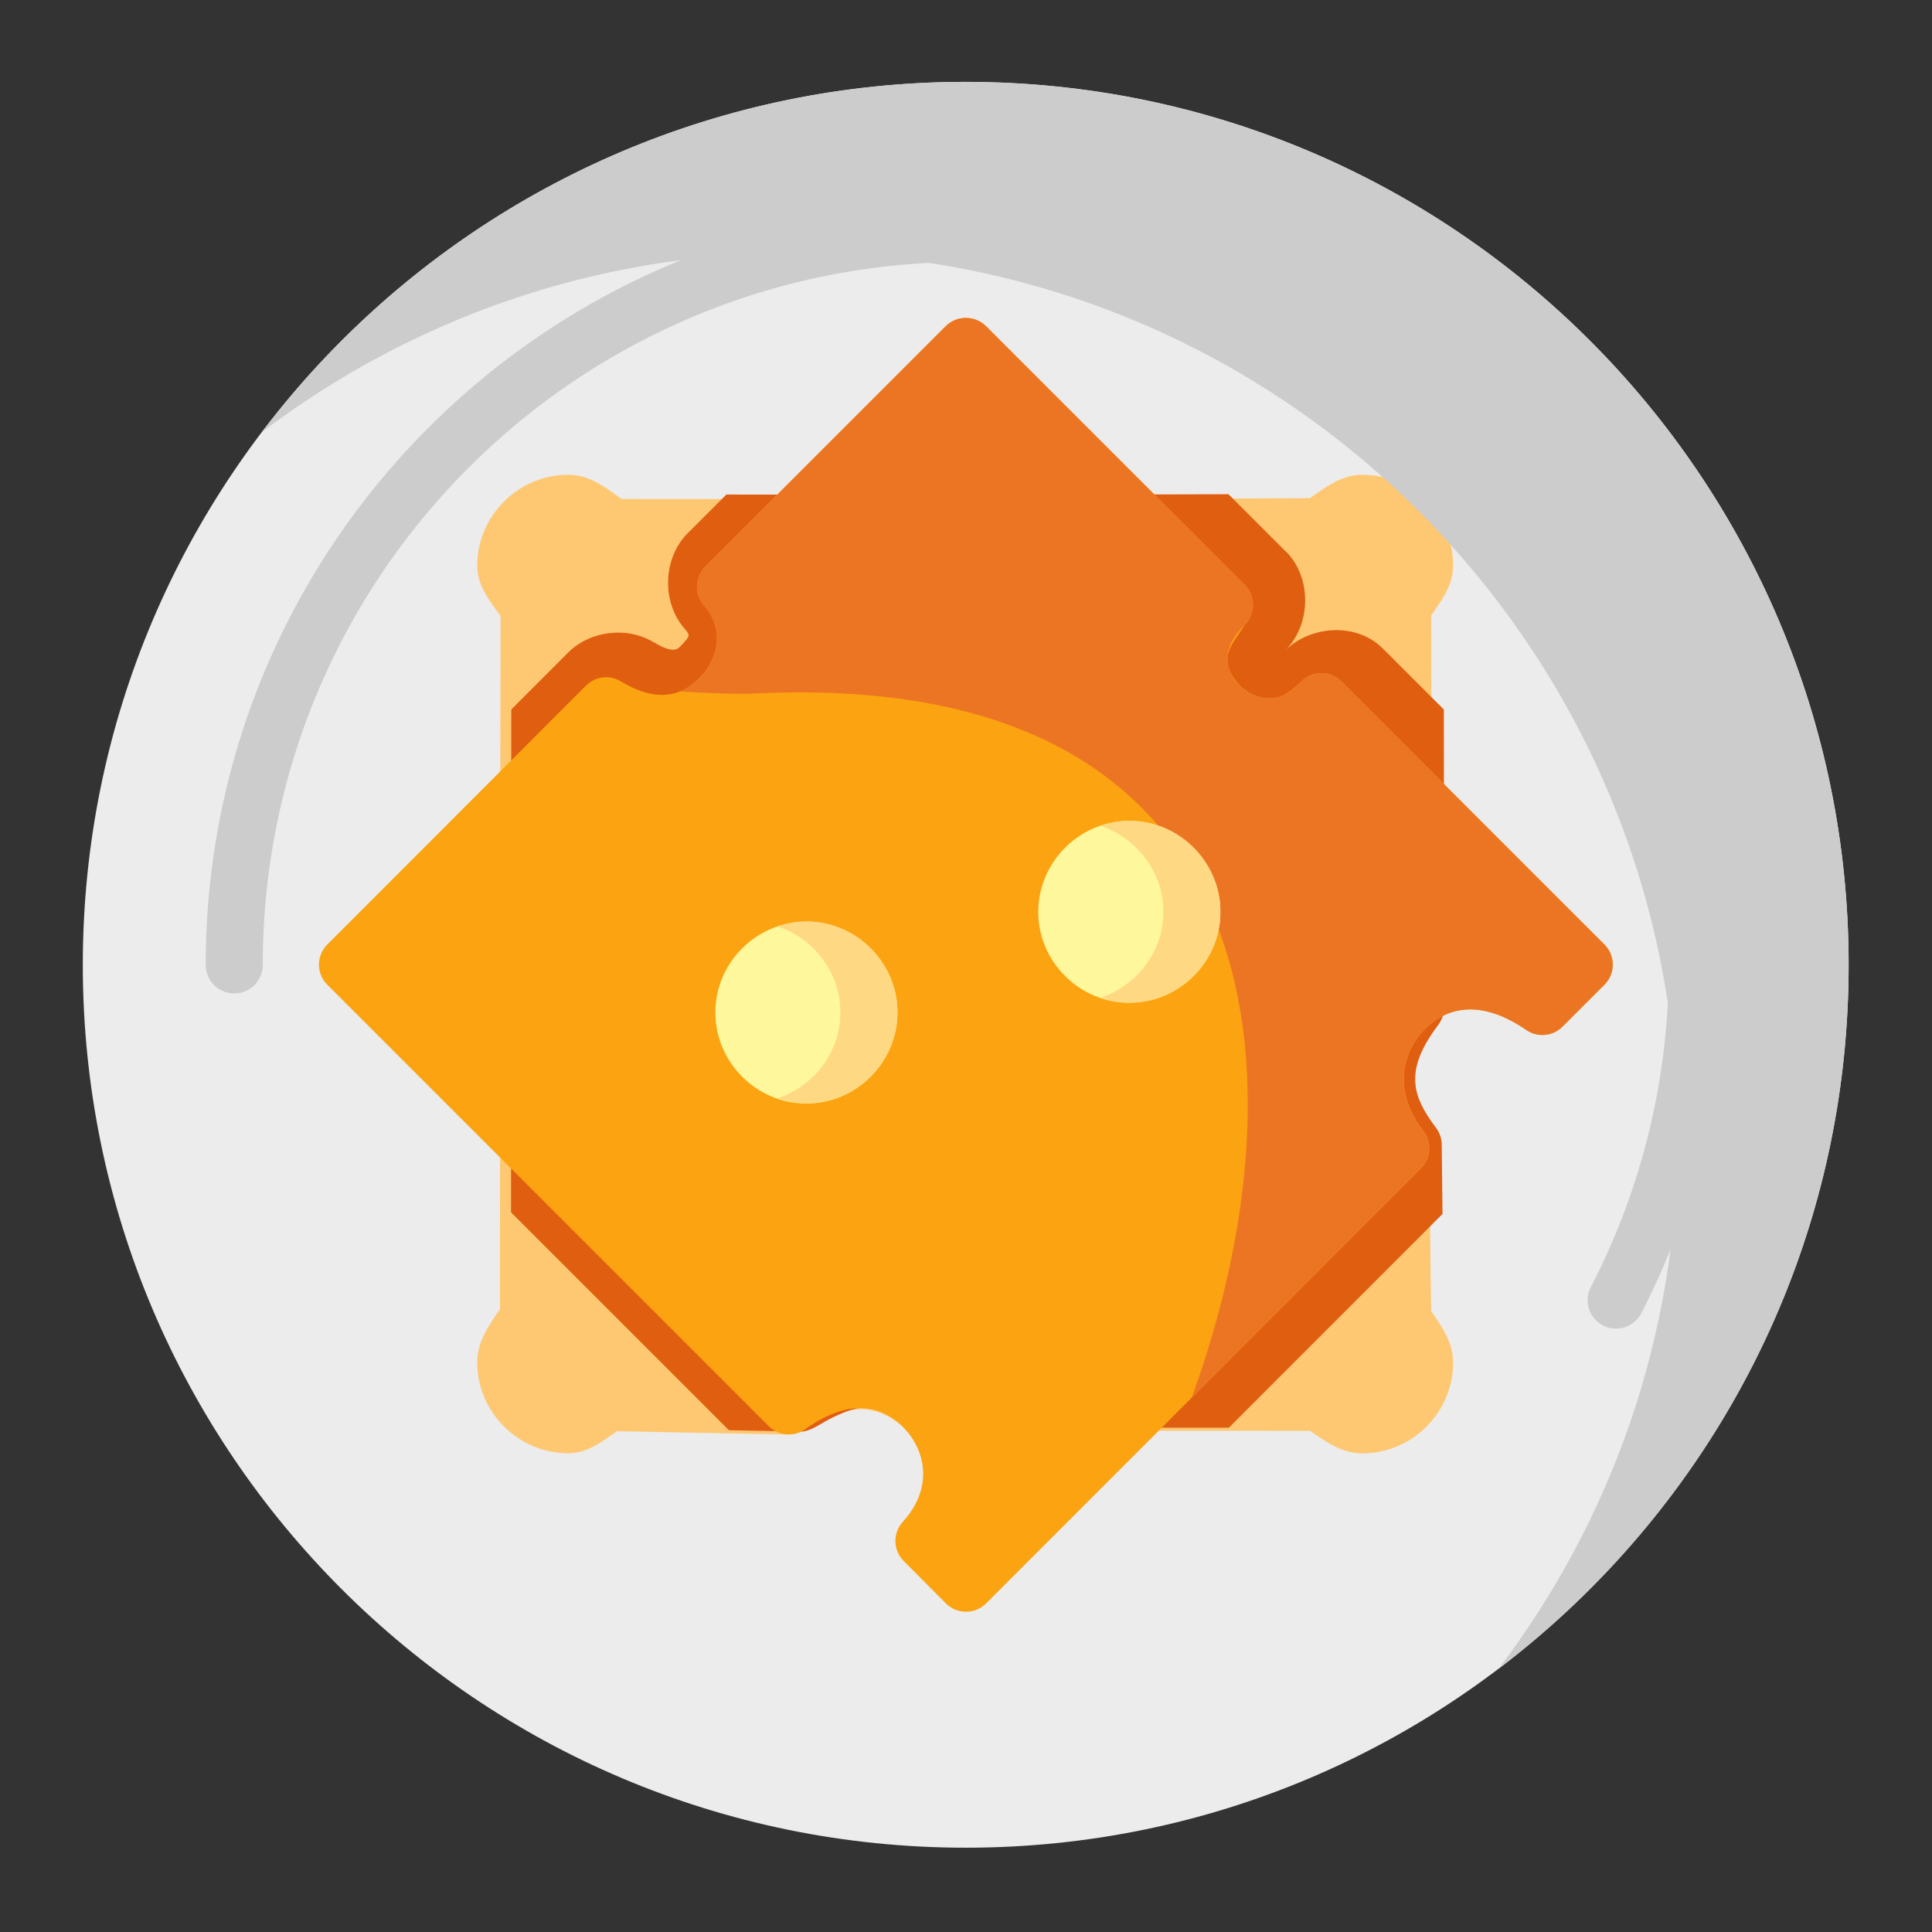 <?xml version="1.0" encoding="UTF-8" standalone="no"?>
<svg
   xmlns:dc="http://purl.org/dc/elements/1.1/"
   xmlns:cc="http://creativecommons.org/ns#"
   xmlns:rdf="http://www.w3.org/1999/02/22-rdf-syntax-ns#"
   xmlns:svg="http://www.w3.org/2000/svg"
   xmlns="http://www.w3.org/2000/svg"
   xmlns:sodipodi="http://sodipodi.sourceforge.net/DTD/sodipodi-0.dtd"
   xmlns:inkscape="http://www.inkscape.org/namespaces/inkscape"
   inkscape:export-ydpi="576"
   inkscape:export-xdpi="576"
   inkscape:export-filename="D:\Project Real\November\export\flat\png\4 - Dimsum.png"
   width="64pt"
   height="64pt"
   viewBox="0 0 22.578 22.578"
   version="1.1"
   id="svg831"
   inkscape:version="1.0 (4035a4fb49, 2020-05-01)"
   sodipodi:docname="5 - Bread with cheese.svg">
  <rect x="0" y="0" width="22.578" height="22.578" fill="#333333" stroke="none"/>
  <defs
     id="defs825">
    <pattern
       id="EMFhbasepattern"
       patternUnits="userSpaceOnUse"
       width="6"
       height="6"
       x="0"
       y="0" />
    <pattern
       id="EMFhbasepattern-9"
       patternUnits="userSpaceOnUse"
       width="6"
       height="6"
       x="0"
       y="0" />
    <pattern
       id="EMFhbasepattern-0"
       patternUnits="userSpaceOnUse"
       width="6"
       height="6"
       x="0"
       y="0" />
    <pattern
       id="EMFhbasepattern-7"
       patternUnits="userSpaceOnUse"
       width="6"
       height="6"
       x="0"
       y="0" />
    <pattern
       id="EMFhbasepattern-2"
       patternUnits="userSpaceOnUse"
       width="6"
       height="6"
       x="0"
       y="0" />
    <pattern
       id="EMFhbasepattern-98"
       patternUnits="userSpaceOnUse"
       width="6"
       height="6"
       x="0"
       y="0" />
    <pattern
       id="EMFhbasepattern-6"
       patternUnits="userSpaceOnUse"
       width="6"
       height="6"
       x="0"
       y="0" />
    <pattern
       id="EMFhbasepattern-01"
       patternUnits="userSpaceOnUse"
       width="6"
       height="6"
       x="0"
       y="0" />
    <pattern
       id="EMFhbasepattern-07"
       patternUnits="userSpaceOnUse"
       width="6"
       height="6"
       x="0"
       y="0" />
    <pattern
       id="EMFhbasepattern-8"
       patternUnits="userSpaceOnUse"
       width="6"
       height="6"
       x="0"
       y="0" />
    <pattern
       id="EMFhbasepattern-4"
       patternUnits="userSpaceOnUse"
       width="6"
       height="6"
       x="0"
       y="0" />
    <pattern
       id="EMFhbasepattern-40"
       patternUnits="userSpaceOnUse"
       width="6"
       height="6"
       x="0"
       y="0" />
    <pattern
       id="EMFhbasepattern-08"
       patternUnits="userSpaceOnUse"
       width="6"
       height="6"
       x="0"
       y="0" />
    <pattern
       id="EMFhbasepattern-04"
       patternUnits="userSpaceOnUse"
       width="6"
       height="6"
       x="0"
       y="0" />
    <pattern
       id="EMFhbasepattern-014"
       patternUnits="userSpaceOnUse"
       width="6"
       height="6"
       x="0"
       y="0" />
    <pattern
       id="EMFhbasepattern-27"
       patternUnits="userSpaceOnUse"
       width="6"
       height="6"
       x="0"
       y="0" />
    <pattern
       id="EMFhbasepattern-09"
       patternUnits="userSpaceOnUse"
       width="6"
       height="6"
       x="0"
       y="0" />
    <pattern
       id="EMFhbasepattern-5"
       patternUnits="userSpaceOnUse"
       width="6"
       height="6"
       x="0"
       y="0" />
    <pattern
       id="EMFhbasepattern-018"
       patternUnits="userSpaceOnUse"
       width="6"
       height="6"
       x="0"
       y="0" />
  </defs>
  <sodipodi:namedview
     id="base"
     pagecolor="#ffffff"
     bordercolor="#666666"
     borderopacity="1.0"
     inkscape:pageopacity="0.0"
     inkscape:pageshadow="2"
     inkscape:zoom="6.2578125"
     inkscape:cx="42.666667"
     inkscape:cy="42.666667"
     inkscape:document-units="pt"
     inkscape:current-layer="layer1"
     showgrid="false"
     units="pt"
     inkscape:window-width="1366"
     inkscape:window-height="706"
     inkscape:window-x="-8"
     inkscape:window-y="-8"
     inkscape:window-maximized="1"
     inkscape:pagecheckerboard="true"
     inkscape:showpageshadow="false"
     inkscape:object-paths="true"
     inkscape:snap-intersection-paths="true"
     inkscape:snap-smooth-nodes="true"
     inkscape:snap-midpoints="true"
     showguides="true"
     inkscape:snap-bbox="true"
     inkscape:bbox-nodes="true"
     inkscape:snap-nodes="false"
     inkscape:snap-global="true"
     inkscape:document-rotation="0">
    <inkscape:grid
       type="xygrid"
       id="grid1378" />
    <sodipodi:guide
       position="0.97,21.608"
       orientation="78,0"
       id="guide1380"
       inkscape:locked="false" />
    <sodipodi:guide
       position="0.97,0.97"
       orientation="0,78"
       id="guide1382"
       inkscape:locked="false" />
    <sodipodi:guide
       position="21.608,0.97"
       orientation="-78,0"
       id="guide1384"
       inkscape:locked="false" />
    <sodipodi:guide
       position="21.608,21.608"
       orientation="0,-78"
       id="guide1386"
       inkscape:locked="false" />
  </sodipodi:namedview>
  <g
     inkscape:label="Icon"
     inkscape:groupmode="layer"
     id="layer1"
     transform="translate(0,-274.422)">
    <g
       transform="matrix(1.258,0,0,1.258,-76.11,-38.905)"
       style="display:inline;stroke-width:0.795"
       id="g336">
      <path
         id="path974"
         d="m 69.473,249.828 c -4.527,10e-6 -8.203,3.676 -8.203,8.203 -5e-6,4.527 3.676,8.201 8.203,8.201 4.527,0 8.201,-3.674 8.201,-8.201 0,-4.527 -3.674,-8.203 -8.201,-8.203 z"
         style="color:#000000;font-style:normal;font-variant:normal;font-weight:normal;font-stretch:normal;font-size:medium;line-height:normal;font-family:sans-serif;font-variant-ligatures:normal;font-variant-position:normal;font-variant-caps:normal;font-variant-numeric:normal;font-variant-alternates:normal;font-variant-east-asian:normal;font-feature-settings:normal;font-variation-settings:normal;text-indent:0;text-align:start;text-decoration:none;text-decoration-line:none;text-decoration-style:solid;text-decoration-color:#000000;letter-spacing:normal;word-spacing:normal;text-transform:none;writing-mode:lr-tb;direction:ltr;text-orientation:mixed;dominant-baseline:auto;baseline-shift:baseline;text-anchor:start;white-space:normal;shape-padding:0;shape-margin:0;inline-size:0;clip-rule:nonzero;display:inline;overflow:visible;visibility:visible;isolation:auto;mix-blend-mode:normal;color-interpolation:sRGB;color-interpolation-filters:linearRGB;solid-color:#000000;solid-opacity:1;vector-effect:none;fill:#ececec;fill-opacity:1;fill-rule:nonzero;stroke:none;stroke-width:0.421;stroke-linecap:round;stroke-linejoin:round;stroke-miterlimit:1.5;stroke-dasharray:none;stroke-dashoffset:0;stroke-opacity:1;color-rendering:auto;image-rendering:auto;shape-rendering:auto;text-rendering:auto;enable-background:accumulate;stop-color:#000000" />
      <path
         id="path968"
         d="m 69.473,250.971 c -3.896,0 -7.061,3.164 -7.061,7.061 a 0.265,0.265 0 0 0 0.264,0.264 0.265,0.265 0 0 0 0.266,-0.264 c -2e-6,-3.61 2.921,-6.531 6.531,-6.531 a 0.265,0.265 0 0 0 0.264,-0.266 0.265,0.265 0 0 0 -0.264,-0.264 z m 6.795,6.795 a 0.265,0.265 0 0 0 -0.264,0.266 c 2e-6,1.08 -0.261,2.095 -0.725,2.992 a 0.265,0.265 0 0 0 0.113,0.357 0.265,0.265 0 0 0 0.355,-0.113 c 0.501,-0.97 0.785,-2.071 0.785,-3.236 a 0.265,0.265 0 0 0 -0.266,-0.266 z"
         style="color:#000000;font-style:normal;font-variant:normal;font-weight:normal;font-stretch:normal;font-size:medium;line-height:normal;font-family:sans-serif;font-variant-ligatures:normal;font-variant-position:normal;font-variant-caps:normal;font-variant-numeric:normal;font-variant-alternates:normal;font-variant-east-asian:normal;font-feature-settings:normal;font-variation-settings:normal;text-indent:0;text-align:start;text-decoration:none;text-decoration-line:none;text-decoration-style:solid;text-decoration-color:#000000;letter-spacing:normal;word-spacing:normal;text-transform:none;writing-mode:lr-tb;direction:ltr;text-orientation:mixed;dominant-baseline:auto;baseline-shift:baseline;text-anchor:start;white-space:normal;shape-padding:0;shape-margin:0;inline-size:0;clip-rule:nonzero;display:inline;overflow:visible;visibility:visible;opacity:1;isolation:auto;mix-blend-mode:normal;color-interpolation:sRGB;color-interpolation-filters:linearRGB;solid-color:#000000;solid-opacity:1;vector-effect:none;fill:#cccccc;fill-opacity:1;fill-rule:nonzero;stroke:none;stroke-width:0.421;stroke-linecap:round;stroke-linejoin:round;stroke-miterlimit:1.5;stroke-dasharray:none;stroke-dashoffset:0;stroke-opacity:1;color-rendering:auto;image-rendering:auto;shape-rendering:auto;text-rendering:auto;enable-background:accumulate;stop-color:#000000;stop-opacity:1" />
      <path
         id="path956"
         d="m 68.404,262.168 c 0.142,-0.022 0.277,-0.008 0.475,0.143 0.046,0.036 0.104,0.055 0.162,0.055 1.21,-0.008 2.419,-0.008 3.629,-0.006 0.147,0.1 0.295,0.209 0.486,0.209 0.463,0 0.844,-0.38 0.844,-0.844 10e-7,-0.19 -0.107,-0.335 -0.205,-0.479 l -0.018,-1.514 c -6.31e-4,-0.057 -0.02,-0.113 -0.055,-0.158 -0.112,-0.147 -0.179,-0.276 -0.189,-0.408 -0.011,-0.132 0.026,-0.297 0.213,-0.545 0.034,-0.046 0.053,-0.101 0.053,-0.158 0.002,-1.225 -8.38e-4,-2.451 -0.004,-3.676 0.096,-0.141 0.205,-0.279 0.205,-0.465 3e-6,-0.463 -0.38,-0.844 -0.844,-0.844 -0.19,0 -0.339,0.113 -0.486,0.217 -2.132,0.014 -4.264,0.008 -6.396,0.008 -0.148,-0.108 -0.296,-0.225 -0.494,-0.225 l -5e-6,3e-5 c -0.463,0 -0.846,0.38 -0.846,0.844 -2e-6,0.189 0.116,0.327 0.217,0.469 -0.006,2.146 -0.003,4.293 -0.006,6.439 -0.102,0.149 -0.211,0.3 -0.211,0.494 -3e-6,0.463 0.382,0.844 0.846,0.844 0.18,0 0.314,-0.11 0.453,-0.205 l 1.59,0.031 c 0.049,0.001 0.098,-0.012 0.142,-0.038 0.148,-0.089 0.299,-0.167 0.44,-0.189 z"
         style="color:#000000;font-style:normal;font-variant:normal;font-weight:normal;font-stretch:normal;font-size:medium;line-height:normal;font-family:sans-serif;font-variant-ligatures:normal;font-variant-position:normal;font-variant-caps:normal;font-variant-numeric:normal;font-variant-alternates:normal;font-variant-east-asian:normal;font-feature-settings:normal;font-variation-settings:normal;text-indent:0;text-align:start;text-decoration:none;text-decoration-line:none;text-decoration-style:solid;text-decoration-color:#000000;letter-spacing:normal;word-spacing:normal;text-transform:none;writing-mode:lr-tb;direction:ltr;text-orientation:mixed;dominant-baseline:auto;baseline-shift:baseline;text-anchor:start;white-space:normal;shape-padding:0;shape-margin:0;inline-size:0;clip-rule:nonzero;display:inline;overflow:visible;visibility:visible;isolation:auto;mix-blend-mode:normal;color-interpolation:sRGB;color-interpolation-filters:linearRGB;solid-color:#000000;solid-opacity:1;vector-effect:none;fill:#fec872;fill-opacity:1;fill-rule:nonzero;stroke:none;stroke-width:0.421;stroke-linecap:round;stroke-linejoin:round;stroke-miterlimit:1.5;stroke-dasharray:none;stroke-dashoffset:0;stroke-opacity:1;color-rendering:auto;image-rendering:auto;shape-rendering:auto;text-rendering:auto;enable-background:accumulate;stop-color:#000000"
         sodipodi:nodetypes="ccccsscccscccssccccsccsscccc" />
      <path
         id="path298"
         style="color:#000000;font-style:normal;font-variant:normal;font-weight:normal;font-stretch:normal;font-size:medium;line-height:normal;font-family:sans-serif;font-variant-ligatures:normal;font-variant-position:normal;font-variant-caps:normal;font-variant-numeric:normal;font-variant-alternates:normal;font-variant-east-asian:normal;font-feature-settings:normal;font-variation-settings:normal;text-indent:0;text-align:start;text-decoration:none;text-decoration-line:none;text-decoration-style:solid;text-decoration-color:#000000;letter-spacing:normal;word-spacing:normal;text-transform:none;writing-mode:lr-tb;direction:ltr;text-orientation:mixed;dominant-baseline:auto;baseline-shift:baseline;text-anchor:start;white-space:normal;shape-padding:0;shape-margin:0;inline-size:0;clip-rule:nonzero;display:inline;overflow:visible;visibility:visible;isolation:auto;mix-blend-mode:normal;color-interpolation:sRGB;color-interpolation-filters:linearRGB;solid-color:#000000;solid-opacity:1;vector-effect:none;fill:#e05e10;fill-opacity:1;fill-rule:nonzero;stroke:none;stroke-width:1.59;stroke-linecap:round;stroke-linejoin:round;stroke-miterlimit:1.5;stroke-dasharray:none;stroke-dashoffset:0;stroke-opacity:1;color-rendering:auto;image-rendering:auto;shape-rendering:auto;text-rendering:auto;enable-background:accumulate;stop-color:#000000"
         d="m 271.369,-99.654 c -5.867,0.025 -11.734,0.012 -17.602,0.012 l -1.359,1.359 c -0.865,0.867 -0.917,2.415 -0.109,3.336 0.227,0.258 0.17,0.271 -0.061,0.539 -0.143,0.166 -0.212,0.188 -0.279,0.199 -0.067,0.011 -0.258,0.035 -0.738,-0.258 -0.003,-7e-6 -0.005,-7e-6 -0.008,0 -0.926,-0.562 -2.224,-0.404 -2.99,0.361 l -1.994,1.996 c -0.015,5.876 -3.8e-4,11.753 -0.01,17.629 l 7.639,7.639 2.479,0.049 c 0.187,0.004 0.371,-0.045 0.732,-0.262 0.361,-0.217 0.934,-0.511 1.467,-0.593 0.536,-0.082 1.049,-0.03 1.795,0.539 0.176,0.135 0.392,0.208 0.613,0.207 3.479,-0.015 6.958,-0.033 10.438,-0.027 l 7.49,-7.494 -0.027,-2.432 c -0.003,-0.216 -0.075,-0.426 -0.207,-0.598 -0.422,-0.556 -0.677,-1.042 -0.717,-1.543 -0.04,-0.501 0.097,-1.122 0.805,-2.059 0.129,-0.173 0.199,-0.382 0.199,-0.598 8.1e-4,-3.484 0.002,-6.969 -0.006,-10.453 l -2.148,-2.148 c -0.003,-0.002 -0.005,-0.004 -0.008,-0.006 -0.902,-0.892 -2.481,-0.805 -3.389,0.066 0.902,-0.903 0.916,-2.541 0.016,-3.447 -0.003,-7e-6 -0.005,-7e-6 -0.008,0 z"
         transform="matrix(0.265,0,0,0.265,0,280.067)"
         sodipodi:nodetypes="cccccccccccccccccccccsccccccccc" />
      <path
         id="path942"
         d="m 69.465,252.021 c -0.068,0.002 -0.132,0.03 -0.18,0.078 l -2.232,2.232 c -0.098,0.099 -0.104,0.257 -0.012,0.361 0.181,0.206 0.142,0.461 -0.014,0.643 -0.156,0.181 -0.395,0.283 -0.758,0.062 -0.104,-0.063 -0.238,-0.047 -0.324,0.039 l -2.404,2.406 c -0.103,0.103 -0.103,0.27 0,0.373 l 4.1,4.1 c 0.091,0.091 0.235,0.104 0.34,0.029 0.441,-0.315 0.749,-0.204 0.938,0.012 0.189,0.216 0.241,0.55 -0.031,0.848 -0.095,0.104 -0.092,0.265 0.008,0.365 l 0.391,0.393 c 0.103,0.104 0.272,0.104 0.375,0 l 4.039,-4.041 c 0.094,-0.094 0.104,-0.244 0.021,-0.35 -0.27,-0.346 -0.206,-0.7 -0.008,-0.918 0.198,-0.218 0.519,-0.324 0.965,-0.018 0.105,0.073 0.248,0.06 0.338,-0.031 l 0.389,-0.389 c 0.103,-0.103 0.103,-0.27 0,-0.373 l -2.445,-2.445 c -0.109,-0.108 -0.287,-0.101 -0.387,0.016 -0.197,0.189 -0.337,0.198 -0.547,0.033 -0.244,-0.26 -0.07,-0.4 0.035,-0.57 0.104,-0.103 0.105,-0.271 0.002,-0.375 l -2.402,-2.402 c -0.052,-0.052 -0.122,-0.08 -0.195,-0.078 z"
         style="color:#000000;font-style:normal;font-variant:normal;font-weight:normal;font-stretch:normal;font-size:medium;line-height:normal;font-family:sans-serif;font-variant-ligatures:normal;font-variant-position:normal;font-variant-caps:normal;font-variant-numeric:normal;font-variant-alternates:normal;font-variant-east-asian:normal;font-feature-settings:normal;font-variation-settings:normal;text-indent:0;text-align:start;text-decoration:none;text-decoration-line:none;text-decoration-style:solid;text-decoration-color:#000000;letter-spacing:normal;word-spacing:normal;text-transform:none;writing-mode:lr-tb;direction:ltr;text-orientation:mixed;dominant-baseline:auto;baseline-shift:baseline;text-anchor:start;white-space:normal;shape-padding:0;shape-margin:0;inline-size:0;clip-rule:nonzero;display:inline;overflow:visible;visibility:visible;isolation:auto;mix-blend-mode:normal;color-interpolation:sRGB;color-interpolation-filters:linearRGB;solid-color:#000000;solid-opacity:1;vector-effect:none;fill:#fca311;fill-opacity:1;fill-rule:nonzero;stroke:none;stroke-width:0.421;stroke-linecap:round;stroke-linejoin:round;stroke-miterlimit:1.5;stroke-dasharray:none;stroke-dashoffset:0;stroke-opacity:1;color-rendering:auto;image-rendering:auto;shape-rendering:auto;text-rendering:auto;enable-background:accumulate;stop-color:#000000"
         sodipodi:nodetypes="ccccscccccccccccccccccccccccccc" />
      <path
         id="path914"
         d="m 67.992,257.629 c -0.463,0 -0.846,0.38 -0.846,0.844 -2e-6,0.463 0.382,0.846 0.846,0.846 0.463,0 0.846,-0.382 0.846,-0.846 2e-6,-0.463 -0.382,-0.844 -0.846,-0.844 z"
         style="color:#000000;font-style:normal;font-variant:normal;font-weight:normal;font-stretch:normal;font-size:medium;line-height:normal;font-family:sans-serif;font-variant-ligatures:normal;font-variant-position:normal;font-variant-caps:normal;font-variant-numeric:normal;font-variant-alternates:normal;font-variant-east-asian:normal;font-feature-settings:normal;font-variation-settings:normal;text-indent:0;text-align:start;text-decoration:none;text-decoration-line:none;text-decoration-style:solid;text-decoration-color:#000000;letter-spacing:normal;word-spacing:normal;text-transform:none;writing-mode:lr-tb;direction:ltr;text-orientation:mixed;dominant-baseline:auto;baseline-shift:baseline;text-anchor:start;white-space:normal;shape-padding:0;shape-margin:0;inline-size:0;clip-rule:nonzero;display:inline;overflow:visible;visibility:visible;isolation:auto;mix-blend-mode:normal;color-interpolation:sRGB;color-interpolation-filters:linearRGB;solid-color:#000000;solid-opacity:1;vector-effect:none;fill:#fff79c;fill-opacity:1;fill-rule:nonzero;stroke:none;stroke-width:0.421;stroke-linecap:round;stroke-linejoin:round;stroke-miterlimit:1.5;stroke-dasharray:none;stroke-dashoffset:0;stroke-opacity:1;color-rendering:auto;image-rendering:auto;shape-rendering:auto;text-rendering:auto;enable-background:accumulate;stop-color:#000000" />
      <path
         id="path989"
         style="color:#000000;font-style:normal;font-variant:normal;font-weight:normal;font-stretch:normal;font-size:medium;line-height:normal;font-family:sans-serif;font-variant-ligatures:normal;font-variant-position:normal;font-variant-caps:normal;font-variant-numeric:normal;font-variant-alternates:normal;font-variant-east-asian:normal;font-feature-settings:normal;font-variation-settings:normal;text-indent:0;text-align:start;text-decoration:none;text-decoration-line:none;text-decoration-style:solid;text-decoration-color:#000000;letter-spacing:normal;word-spacing:normal;text-transform:none;writing-mode:lr-tb;direction:ltr;text-orientation:mixed;dominant-baseline:auto;baseline-shift:baseline;text-anchor:start;white-space:normal;shape-padding:0;shape-margin:0;inline-size:0;clip-rule:nonzero;display:inline;overflow:visible;visibility:visible;isolation:auto;mix-blend-mode:normal;color-interpolation:sRGB;color-interpolation-filters:linearRGB;solid-color:#000000;solid-opacity:1;vector-effect:none;fill:#fed883;fill-opacity:1;fill-rule:nonzero;stroke:none;stroke-width:0.421;stroke-linecap:round;stroke-linejoin:round;stroke-miterlimit:1.5;stroke-dasharray:none;stroke-dashoffset:0;stroke-opacity:1;color-rendering:auto;image-rendering:auto;shape-rendering:auto;text-rendering:auto;enable-background:accumulate;stop-color:#000000"
         d="m 67.992,257.627 c -0.093,0 -0.181,0.019 -0.265,0.047 0.335,0.113 0.581,0.428 0.581,0.798 3e-6,0.371 -0.246,0.685 -0.581,0.797 0.084,0.028 0.172,0.047 0.265,0.047 0.463,0 0.846,-0.38 0.846,-0.844 1e-5,-0.463 -0.382,-0.845 -0.846,-0.845 z" />
      <path
         sodipodi:nodetypes="scccsccccccccccccscccccss"
         d="m 69.465,252.021 c -0.068,0.002 -0.132,0.03 -0.18,0.078 l -2.232,2.232 c -0.099,0.099 -0.104,0.257 -0.012,0.362 0.181,0.206 0.142,0.461 -0.013,0.642 -0.057,0.067 -0.126,0.123 -0.209,0.156 0.21,0.013 0.42,0.022 0.628,0.022 4.948,-0.272 5.204,3.579 4.125,6.536 l 2.128,-2.129 c 0.094,-0.095 0.103,-0.244 0.021,-0.349 -0.27,-0.346 -0.206,-0.699 -0.008,-0.918 0.198,-0.218 0.519,-0.324 0.965,-0.018 0.105,0.073 0.248,0.06 0.338,-0.031 l 0.389,-0.389 c 0.103,-0.103 0.103,-0.27 0,-0.373 l -2.445,-2.445 c -0.109,-0.108 -0.287,-0.101 -0.387,0.015 -0.095,0.11 -0.184,0.138 -0.278,0.139 -0.093,5.3e-4 -0.194,-0.038 -0.269,-0.105 -0.075,-0.067 -0.118,-0.156 -0.121,-0.244 -0.004,-0.089 0.022,-0.193 0.157,-0.326 0.105,-0.103 0.106,-0.271 0.002,-0.375 l -2.402,-2.402 c -0.052,-0.052 -0.122,-0.08 -0.195,-0.078 z"
         style="fill:#ec7523;fill-opacity:1;stroke:none;stroke-width:0.421;stroke-linecap:round;stroke-linejoin:round;stroke-miterlimit:1.5;stroke-opacity:1"
         id="path994" />
      <path
         id="path920"
         d="m 70.992,256.693 c -0.463,0 -0.846,0.382 -0.846,0.846 -2e-6,0.463 0.382,0.844 0.846,0.844 0.463,0 0.846,-0.38 0.846,-0.844 1e-5,-0.463 -0.382,-0.846 -0.846,-0.846 z"
         style="color:#000000;font-style:normal;font-variant:normal;font-weight:normal;font-stretch:normal;font-size:medium;line-height:normal;font-family:sans-serif;font-variant-ligatures:normal;font-variant-position:normal;font-variant-caps:normal;font-variant-numeric:normal;font-variant-alternates:normal;font-variant-east-asian:normal;font-feature-settings:normal;font-variation-settings:normal;text-indent:0;text-align:start;text-decoration:none;text-decoration-line:none;text-decoration-style:solid;text-decoration-color:#000000;letter-spacing:normal;word-spacing:normal;text-transform:none;writing-mode:lr-tb;direction:ltr;text-orientation:mixed;dominant-baseline:auto;baseline-shift:baseline;text-anchor:start;white-space:normal;shape-padding:0;shape-margin:0;inline-size:0;clip-rule:nonzero;display:inline;overflow:visible;visibility:visible;isolation:auto;mix-blend-mode:normal;color-interpolation:sRGB;color-interpolation-filters:linearRGB;solid-color:#000000;solid-opacity:1;vector-effect:none;fill:#fff79c;fill-opacity:1;fill-rule:nonzero;stroke:none;stroke-width:0.421;stroke-linecap:round;stroke-linejoin:round;stroke-miterlimit:1.5;stroke-dasharray:none;stroke-dashoffset:0;stroke-opacity:1;color-rendering:auto;image-rendering:auto;shape-rendering:auto;text-rendering:auto;enable-background:accumulate;stop-color:#000000" />
      <path
         d="m 70.992,256.693 c -0.093,0 -0.181,0.019 -0.265,0.047 0.335,0.113 0.581,0.428 0.581,0.798 3e-6,0.371 -0.246,0.685 -0.581,0.797 0.084,0.028 0.172,0.047 0.265,0.047 0.463,0 0.846,-0.38 0.846,-0.844 1e-5,-0.463 -0.382,-0.845 -0.846,-0.845 z"
         style="color:#000000;font-style:normal;font-variant:normal;font-weight:normal;font-stretch:normal;font-size:medium;line-height:normal;font-family:sans-serif;font-variant-ligatures:normal;font-variant-position:normal;font-variant-caps:normal;font-variant-numeric:normal;font-variant-alternates:normal;font-variant-east-asian:normal;font-feature-settings:normal;font-variation-settings:normal;text-indent:0;text-align:start;text-decoration:none;text-decoration-line:none;text-decoration-style:solid;text-decoration-color:#000000;letter-spacing:normal;word-spacing:normal;text-transform:none;writing-mode:lr-tb;direction:ltr;text-orientation:mixed;dominant-baseline:auto;baseline-shift:baseline;text-anchor:start;white-space:normal;shape-padding:0;shape-margin:0;inline-size:0;clip-rule:nonzero;display:inline;overflow:visible;visibility:visible;isolation:auto;mix-blend-mode:normal;color-interpolation:sRGB;color-interpolation-filters:linearRGB;solid-color:#000000;solid-opacity:1;vector-effect:none;fill:#fed883;fill-opacity:1;fill-rule:nonzero;stroke:none;stroke-width:0.421;stroke-linecap:round;stroke-linejoin:round;stroke-miterlimit:1.5;stroke-dasharray:none;stroke-dashoffset:0;stroke-opacity:1;color-rendering:auto;image-rendering:auto;shape-rendering:auto;text-rendering:auto;enable-background:accumulate;stop-color:#000000"
         id="path984" />
      <path
         id="path320"
         style="color:#000000;font-style:normal;font-variant:normal;font-weight:normal;font-stretch:normal;font-size:medium;line-height:normal;font-family:sans-serif;font-variant-ligatures:normal;font-variant-position:normal;font-variant-caps:normal;font-variant-numeric:normal;font-variant-alternates:normal;font-variant-east-asian:normal;font-feature-settings:normal;font-variation-settings:normal;text-indent:0;text-align:start;text-decoration:none;text-decoration-line:none;text-decoration-style:solid;text-decoration-color:#000000;letter-spacing:normal;word-spacing:normal;text-transform:none;writing-mode:lr-tb;direction:ltr;text-orientation:mixed;dominant-baseline:auto;baseline-shift:baseline;text-anchor:start;white-space:normal;shape-padding:0;shape-margin:0;inline-size:0;clip-rule:nonzero;display:inline;overflow:visible;visibility:visible;isolation:auto;mix-blend-mode:normal;color-interpolation:sRGB;color-interpolation-filters:linearRGB;solid-color:#000000;solid-opacity:1;vector-effect:none;fill:#cccccc;fill-opacity:1;fill-rule:nonzero;stroke:none;stroke-width:0.421;stroke-linecap:round;stroke-linejoin:round;stroke-miterlimit:1.5;stroke-dasharray:none;stroke-dashoffset:0;stroke-opacity:1;color-rendering:auto;image-rendering:auto;shape-rendering:auto;text-rendering:auto;enable-background:accumulate;stop-color:#000000"
         d="m 69.473,249.828 c -2.668,1e-5 -5.041,1.278 -6.539,3.254 1.377,-1.045 3.092,-1.666 4.952,-1.666 4.527,0 8.201,3.676 8.201,8.203 3e-6,1.859 -0.62,3.574 -1.664,4.95 1.975,-1.498 3.251,-3.869 3.251,-6.537 0,-4.527 -3.674,-8.203 -8.201,-8.203 z" />
    </g>
  </g>
</svg>
